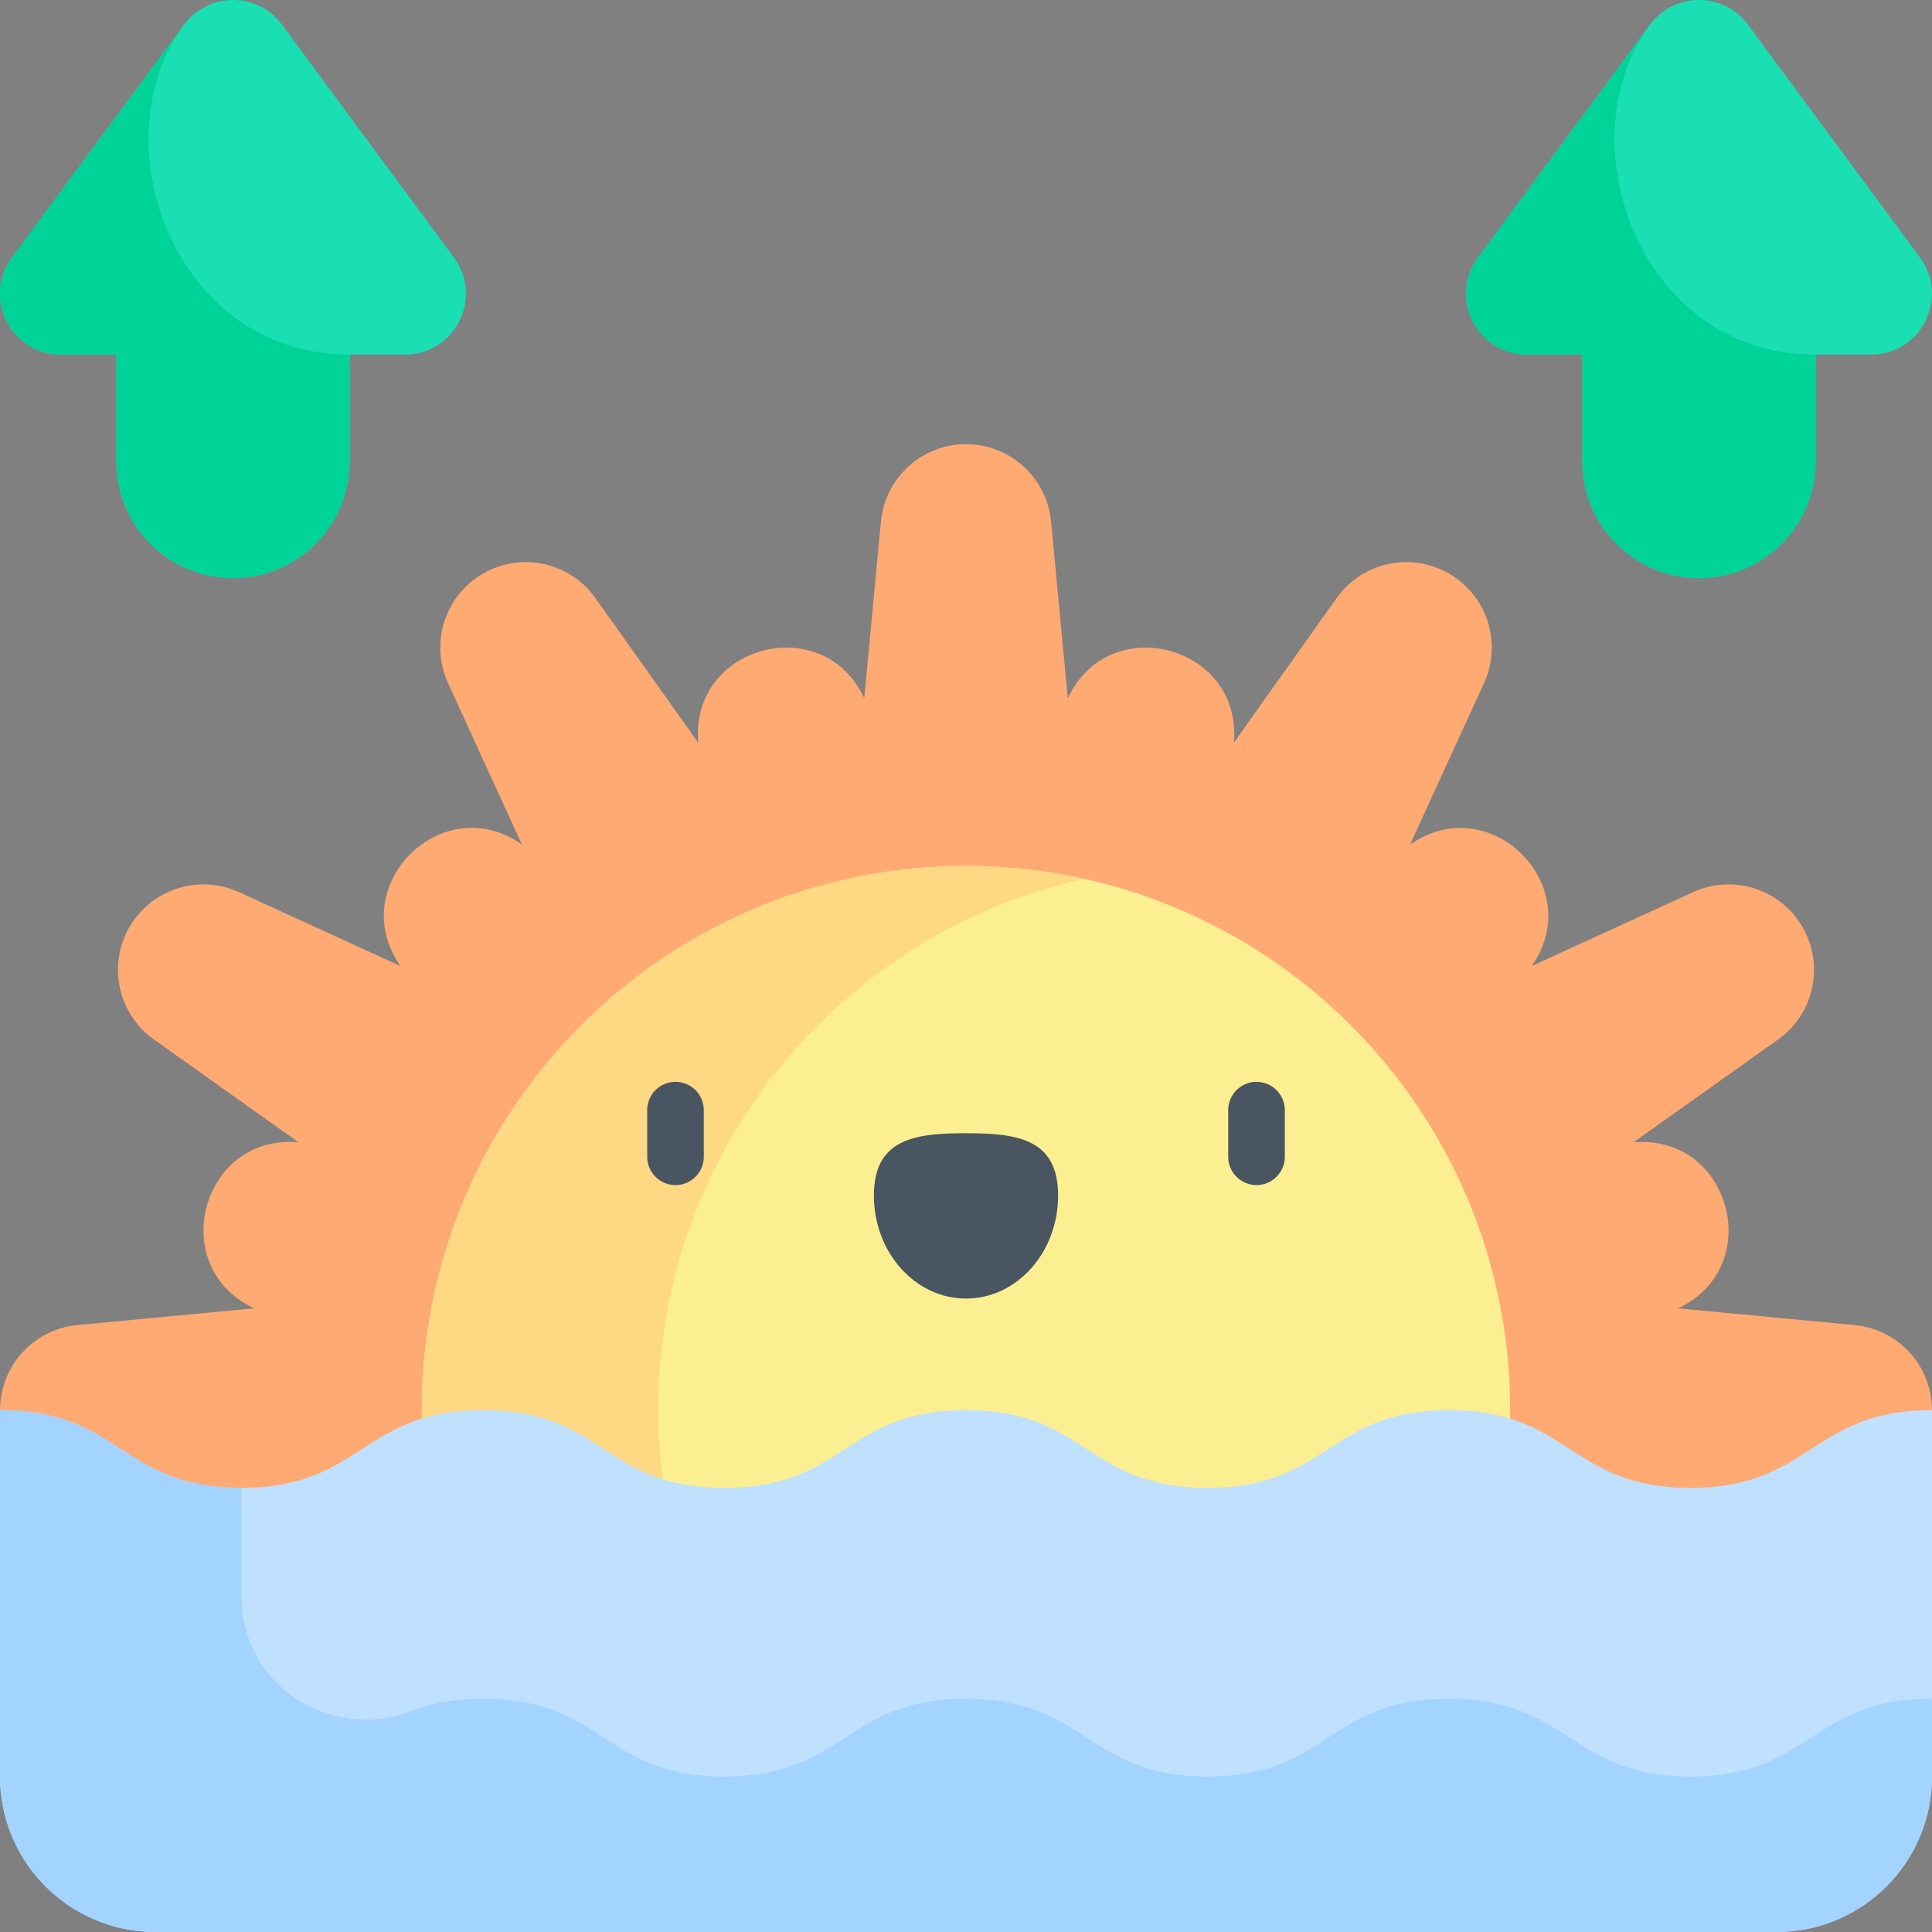 <svg id="Capa_1" enable-background="new 0 0 512 512" height="512" viewBox="0 0 512 512" width="512" xmlns="http://www.w3.org/2000/svg"><rect x="0" y="0" width="512" height="512" fill="#808080" stroke="none"/><g><g><path d="m120.305 68.245-45.581-61.698c-6.45-8.73-19.506-8.73-25.955 0l-45.582 61.698c-7.869 10.651-.265 25.723 12.978 25.723h14.676v28.31c0 17.069 13.837 30.905 30.905 30.905 17.069 0 30.905-13.837 30.905-30.905v-28.31h14.676c13.243 0 20.847-15.072 12.978-25.723z" fill="#1adfb3"/></g><g><path d="m92.651 122.278v-28.31c-46.933 0-66.488-56.82-43.884-87.419l-45.58 61.696c-7.869 10.651-.265 25.723 12.978 25.723h14.676v28.31c0 17.069 13.837 30.905 30.905 30.905 17.069 0 30.905-13.837 30.905-30.905z" fill="#00d397"/></g><g><path d="m508.813 68.245-45.581-61.698c-6.45-8.73-19.506-8.73-25.955 0l-45.582 61.697c-7.869 10.651-.265 25.723 12.978 25.723h14.676v28.31c0 17.069 13.837 30.905 30.905 30.905 17.069 0 30.905-13.837 30.905-30.905v-28.31h14.676c13.243.001 20.847-15.071 12.978-25.722z" fill="#1adfb3"/></g><g><path d="m481.16 122.278v-28.31c-46.933 0-66.488-56.82-43.884-87.419l-45.58 61.696c-7.869 10.651-.265 25.723 12.978 25.723h14.676v28.31c0 17.069 13.837 30.905 30.905 30.905 17.068 0 30.905-13.837 30.905-30.905z" fill="#00d397"/></g><g><path d="m444.633 400.671 67.367-26.973c0-11.68-8.884-21.444-20.512-22.545l-46.793-4.428c23.421-10.934 13.981-46.21-11.771-43.984l-.074.006 38.361-27.268c9.52-6.767 12.332-19.665 6.491-29.78-5.84-10.115-18.416-14.13-29.036-9.268l-42.738 19.561c14.816-21.179-10.997-47.009-32.186-32.206l-.061.043 19.587-42.795c4.861-10.621.847-23.196-9.268-29.036-10.115-5.84-23.013-3.029-29.78 6.491l-27.232 38.31c2.242-25.75-33.029-35.213-43.977-11.798l-.032.068-4.434-46.856c-1.1-11.628-10.865-20.512-22.545-20.512s-21.444 8.884-22.545 20.512l-4.428 46.793c-10.934-23.421-46.21-13.981-43.984 11.771l.006.074-27.268-38.361c-6.767-9.52-19.665-12.332-29.78-6.491s-14.13 18.416-9.268 29.036l19.561 42.738c-21.179-14.817-47.01 10.997-32.206 32.186l.043.061-42.797-19.59c-10.621-4.861-23.196-.847-29.036 9.268-5.84 10.115-3.029 23.013 6.491 29.78l38.31 27.232c-25.75-2.242-35.213 33.029-11.798 43.977l.068.032-46.856 4.434c-11.629 1.101-20.513 10.865-20.513 22.545l67.305 26.973z" fill="#ffa973"/></g><g><path d="m397.696 400.671c1.654-8.739 2.529-17.753 2.529-26.973 0-79.654-64.572-144.225-144.225-144.225s-144.225 64.572-144.225 144.225c0 9.22.876 18.234 2.529 26.973z" fill="#fcef92"/></g><g><path d="m176.968 400.671c-1.654-8.739-2.527-17.753-2.527-26.973 0-68.892 48.306-126.492 112.892-140.802-10.089-2.235-20.572-3.424-31.333-3.424-79.653 0-144.225 64.572-144.225 144.225 0 9.22.876 18.234 2.529 26.973h62.664z" fill="#ffd883"/></g><g><g><g><path d="m280.409 316.819c0-15.085-10.928-16.502-24.409-16.502s-24.409 1.417-24.409 16.502 10.928 27.313 24.409 27.313 24.409-12.228 24.409-27.313z" fill="#495560"/></g></g><g><path d="m179.013 314.06c-4.143 0-7.5-3.358-7.5-7.5v-12.362c0-4.142 3.357-7.5 7.5-7.5s7.5 3.358 7.5 7.5v12.362c0 4.142-3.358 7.5-7.5 7.5z" fill="#495560"/></g><g><path d="m332.987 314.06c-4.143 0-7.5-3.358-7.5-7.5v-12.362c0-4.142 3.357-7.5 7.5-7.5s7.5 3.358 7.5 7.5v12.362c0 4.142-3.357 7.5-7.5 7.5z" fill="#495560"/></g></g><g><path d="m0 373.698c31.998 0 31.998 20.604 63.997 20.604 32 0 32-20.604 63.999-20.604s31.999 20.604 63.999 20.604c31.998 0 31.998-20.604 63.996-20.604 32 0 32 20.604 63.999 20.604 32.001 0 32.001-20.604 64.001-20.604 32.002 0 32.002 20.604 64.004 20.604s32.002-20.604 64.004-20.604v97.095c.001 22.758-18.448 41.207-41.206 41.207h-429.586c-22.758 0-41.207-18.449-41.207-41.207z" fill="#bfe1ff"/></g><g><path d="m512 470.793v-20.609c-32.002 0-32.002 20.604-64.004 20.604s-32.002-20.604-64.004-20.604c-32 0-32 20.604-64.001 20.604-32 0-32-20.604-63.999-20.604-31.998 0-31.998 20.604-63.996 20.604-31.999 0-31.999-20.604-63.999-20.604-8 0-14 1.288-19 3.219-21.646 8.362-45-7.075-45-30.279v-28.822c-31.998 0-31.998-20.604-63.997-20.604v97.095c0 22.758 18.449 41.207 41.207 41.207h429.586c22.758 0 41.207-18.449 41.207-41.207z" fill="#a3d4ff"/></g></g></svg>